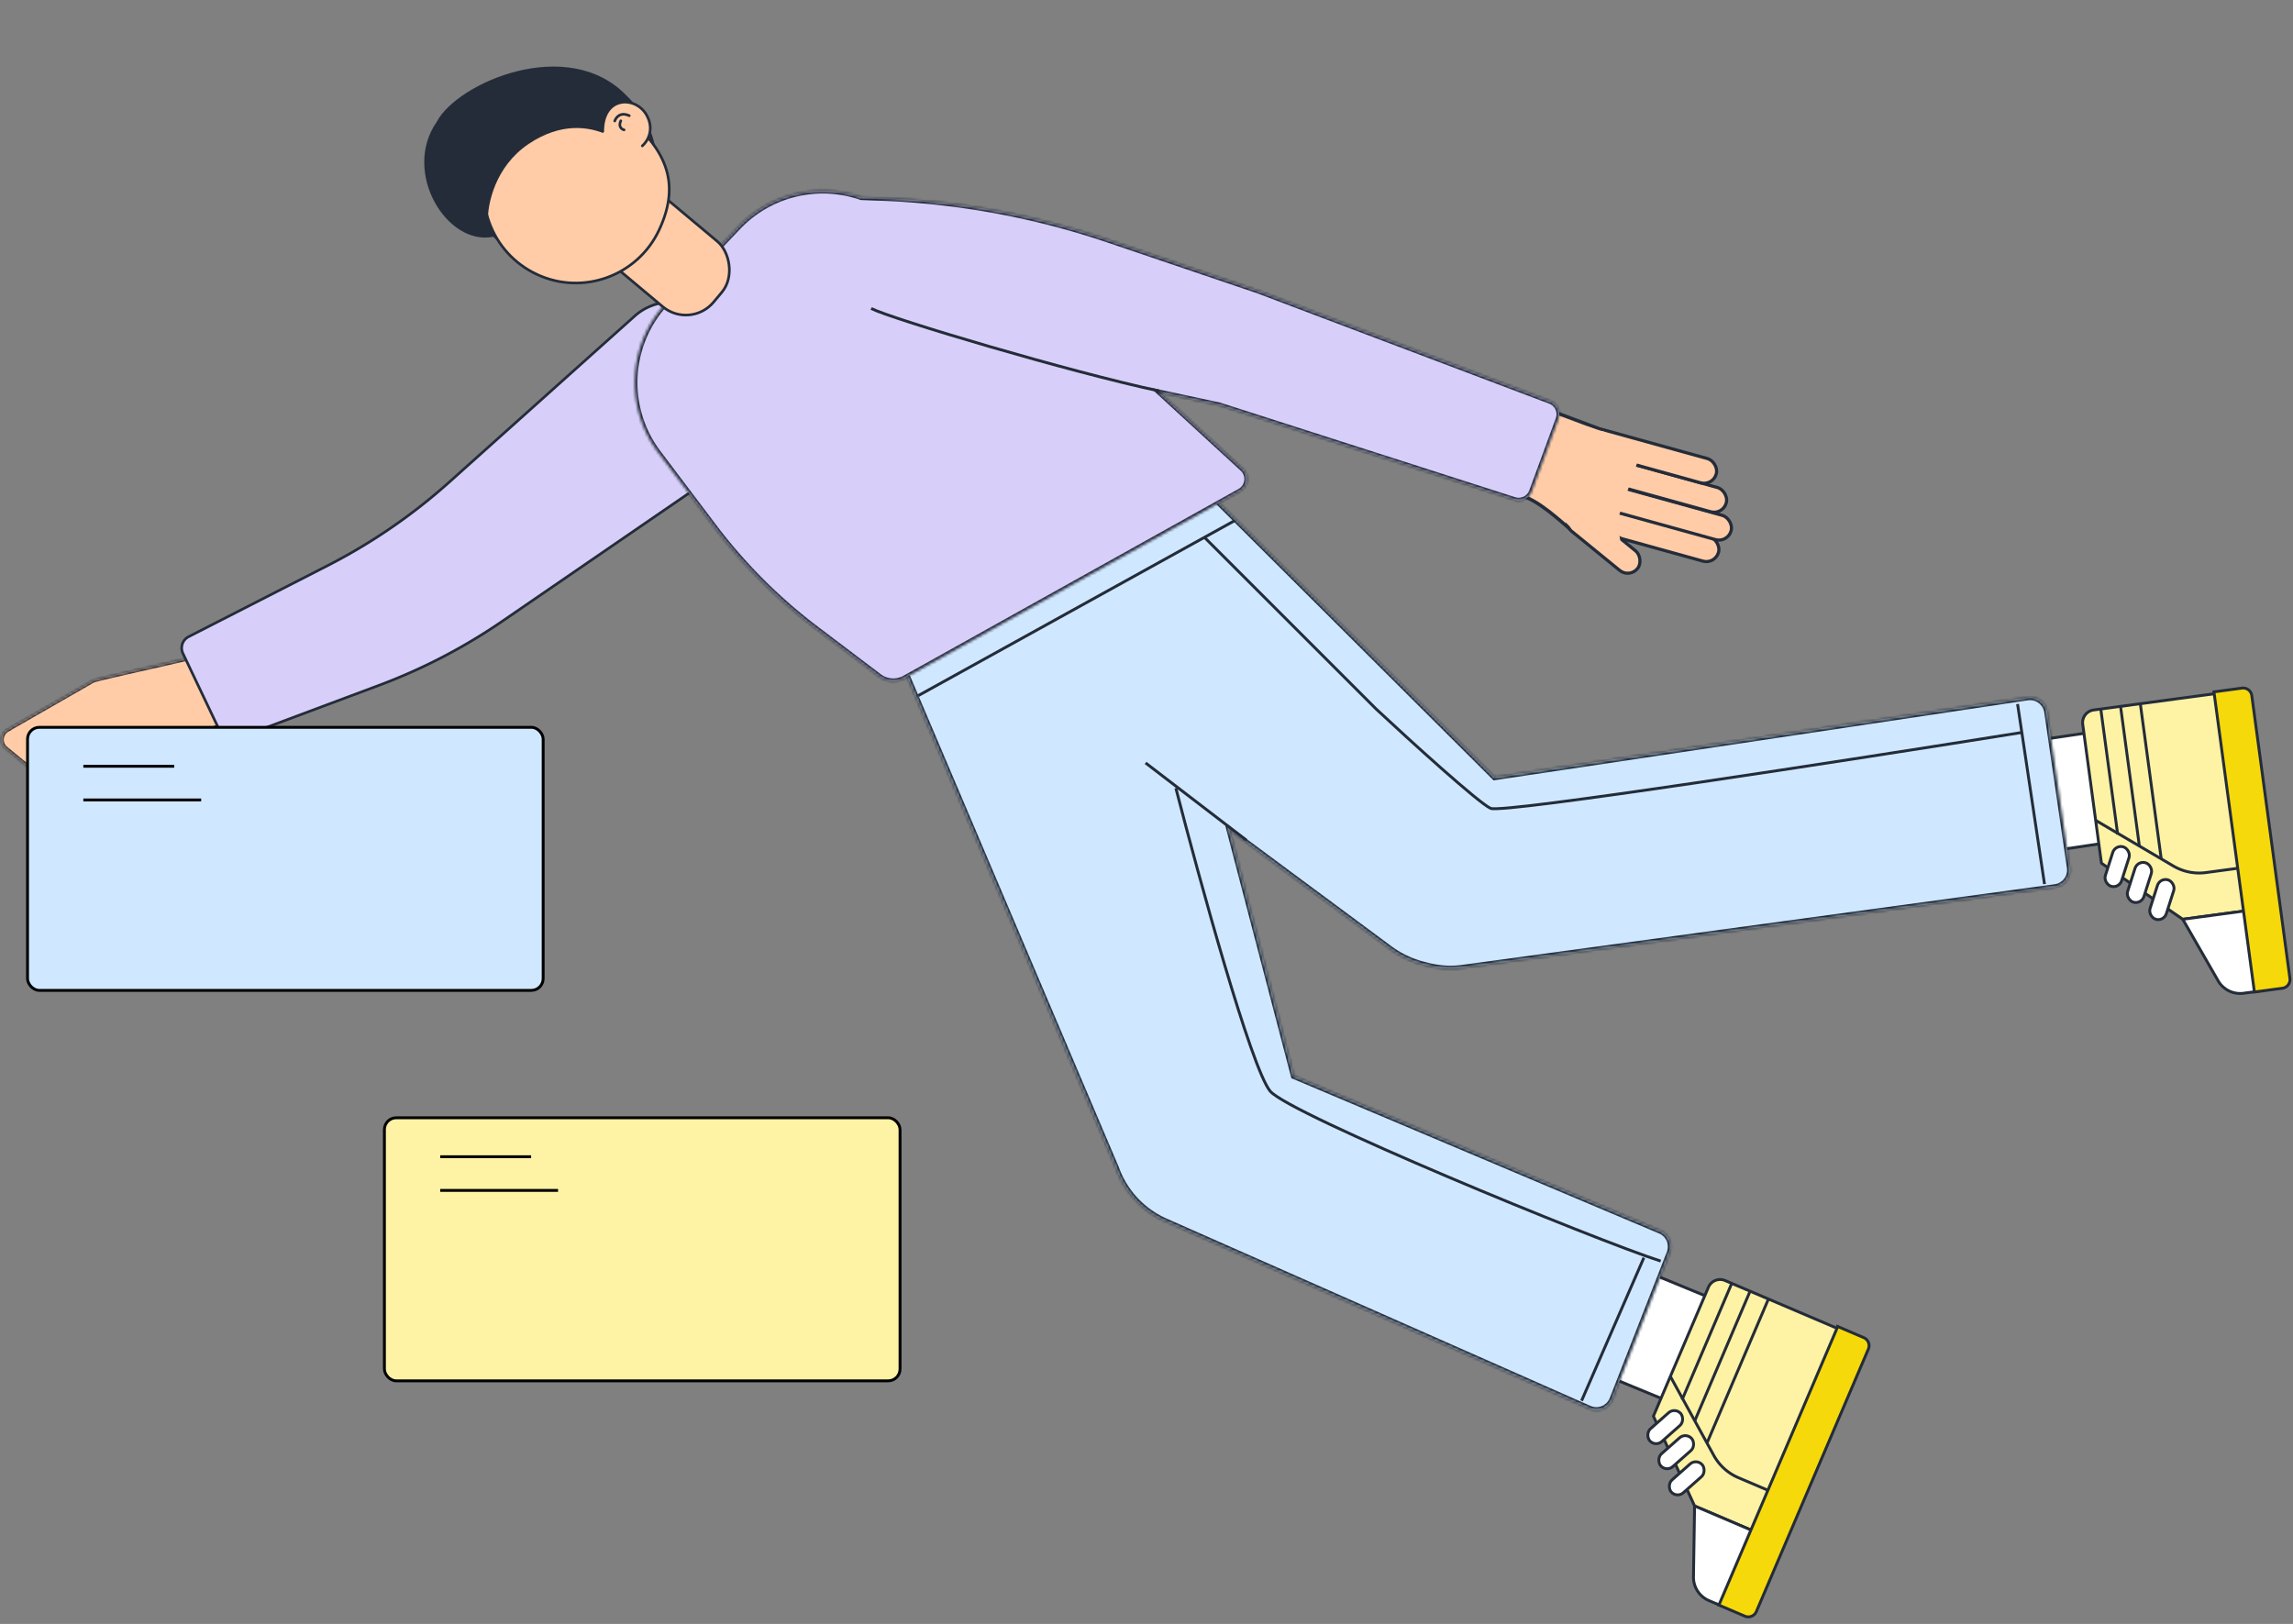 <svg class="illustration" xmlns="http://www.w3.org/2000/svg" fill="none" viewBox="0 0 799 566">
        <rect x="0" y="0" width="799" height="566" fill="#808080" stroke="none"/>
        <path fill="#fff" stroke="#242C39" d="m540.749 429.622 55.485 22.849-14.808 35.958-55.485-22.849z"></path>
        <path fill="#FEF2A4" stroke="#242C39" d="m601.116 446.308 39.597 16.892-29.994 70.307-20.239-8.635-14.347-31.303 19.165-44.923a4.434 4.434 0 0 1 5.818-2.338Z"></path>
        <path stroke="#242C39" d="m603.43 447.294-17.312 40.58M609.821 450.021l-19.271 45.173M616.213 452.748l-21.359 50.066"></path>
        <path fill="#fff" stroke="#242C39" d="m599.586 559.605 11.134-26.098-20.24-8.635-.388 24.685a8.868 8.868 0 0 0 5.387 8.296l4.107 1.752Z"></path>
        <rect width="14.377" height="5.949" x="-.044" y=".706" fill="#fff" stroke="#242C39" rx="2.974" transform="scale(-1 1) rotate(41.473 -938.583 -525.21)"></rect>
        <rect width="14.377" height="5.949" x="-.044" y=".706" fill="#fff" stroke="#242C39" rx="2.974" transform="scale(-1 1) rotate(41.473 -952.03 -525.9)"></rect>
        <rect width="14.377" height="5.949" x="-.044" y=".706" fill="#fff" stroke="#242C39" rx="2.974" transform="scale(-1 1) rotate(41.473 -965.904 -526.182)"></rect>
        <path stroke="#242C39" d="m582.042 479.72 15.124 27.526a17.742 17.742 0 0 0 8.585 7.772l10.344 4.413"></path>
        <path fill="#F5D90A" stroke="#242C39" d="m640.367 462.336-41.418 97.083 9.061 3.866a3.047 3.047 0 0 0 3.998-1.607l39.026-91.478a3.046 3.046 0 0 0-1.607-3.998l-9.06-3.866Z"></path>
        <path stroke="#242C39" d="m556.378 477.656 14.078-35.195M576.908 444.807l-14.078 35.196"></path>
        <path fill="#FFCCA7" stroke="#242C39" stroke-width="1.204" d="M529.785 172.625c6.217 1.696 13.423 8.478 18.368 12.717l10.598-35.324-22.608-8.478c-4.71 9.655-12.575 29.39-6.358 31.085Z"></path>
        <rect width="8.77" height="46.475" x="-.383" y="-.679" fill="#FFCCA7" stroke="#242C39" stroke-width="1.103" rx="4.385" transform="matrix(.27 -.963 -.964 -.267 597.079 196.191)"></rect>
        <rect width="8.77" height="30.432" x="-.078" y="-.775" fill="#FFCCA7" stroke="#242C39" stroke-width="1.103" rx="4.385" transform="matrix(.634 -.773 -.775 -.632 567.233 201.022)"></rect>
        <rect width="8.77" height="46.475" x="-.383" y="-.679" fill="#FFCCA7" stroke="#242C39" stroke-width="1.103" rx="4.385" transform="matrix(.27 -.963 -.964 -.267 601.465 188.697)"></rect>
        <rect width="8.77" height="46.475" x="-.383" y="-.679" fill="#FFCCA7" stroke="#242C39" stroke-width="1.103" rx="4.385" transform="matrix(.27 -.963 -.964 -.267 599.769 178.986)"></rect>
        <rect width="8.77" height="46.475" x="-.383" y="-.679" fill="#FFCCA7" stroke="#242C39" stroke-width="1.103" rx="4.385" transform="matrix(.27 -.963 -.964 -.267 596.284 168.897)"></rect>
        <path fill="#FFCCA7" d="m559.319 150.635-6.22-2.03-1.133 1.416-8.375 28.636-1.09.326 5.652 5.652 16.656 5.238-.478-3.103-.658-5.751 7.217-20.929-4.996-2.924-6.575-6.531Z"></path>
        <path fill="#fff" stroke="#242C39" d="m669.127 264.008 59.362-8.76 5.678 38.47-59.362 8.761z"></path>
        <path fill="#FEF2A4" stroke="#242C39" d="m729.531 247.453 42.664-5.748 10.206 75.753-21.808 2.938-28.343-19.553-6.521-48.403a4.434 4.434 0 0 1 3.802-4.987Z"></path>
        <path stroke="#242C39" d="m732.023 247.117 5.891 43.723M738.91 246.189l6.557 48.673M745.796 245.262l7.268 53.945"></path>
        <path fill="#fff" stroke="#242C39" d="m786.189 345.578-3.788-28.12-21.808 2.938 12.298 21.407a8.869 8.869 0 0 0 8.874 4.372l4.424-.597Z"></path>
        <rect width="14.377" height="5.949" x=".324" y=".629" fill="#fff" stroke="#242C39" rx="2.974" transform="scale(-1 1) rotate(72.25 -569.546 -357.714)"></rect>
        <rect width="14.377" height="5.949" x=".324" y=".629" fill="#fff" stroke="#242C39" rx="2.974" transform="scale(-1 1) rotate(72.25 -577.222 -360.259)"></rect>
        <rect width="14.377" height="5.949" x=".324" y=".629" fill="#fff" stroke="#242C39" rx="2.974" transform="scale(-1 1) rotate(72.25 -585.212 -362.632)"></rect>
        <path stroke="#242C39" d="m730.239 285.921 27.079 15.909a17.734 17.734 0 0 0 11.353 2.285l11.146-1.501"></path>
        <path fill="#F5D90A" stroke="#242C39" d="m771.455 241.141 14.093 104.603 9.762-1.315a3.047 3.047 0 0 0 2.613-3.427l-13.279-98.564a3.049 3.049 0 0 0-3.427-2.613l-9.762 1.316Z"></path>
        <path stroke="#242C39" d="m707.134 297.28-5.914-37.442M707.964 258.552l5.914 37.442"></path>
        <mask id="a" fill="#fff">
            <path fill-rule="evenodd" d="M92.737 246.702 72.87 254.47c-.697.294-1.42.577-2.173.849l-.073.029v-.002c-7.553 2.718-17.908 4.272-31.614 3.511-.698-.039-3.435 1.146-6.979 2.682-7.558 3.274-18.79 8.14-21.764 6.117l-8.26-6.758c-2.209-1.808-1.868-5.282.651-6.625l.759-.404c.117-.113.252-.214.404-.302l28.218-16.191a4.69 4.69 0 0 1 1.539-.555c2.558-.69 10.347-2.455 18.136-4.221 5.42-1.228 10.84-2.457 14.5-3.323l17.706-7.797 42.242-22.833 102.896-93.261c9.731-8.82 24.664-8.478 33.981.778 10.585 10.515 9.497 27.943-2.314 37.06l-108.993 84.131a13.362 13.362 0 0 1-2.887 2.189 13.337 13.337 0 0 1-6.228 2.208l-49.819 14.932c-.02.006-.04.013-.061.018Z" clip-rule="evenodd"></path>
        </mask>
        <path fill="#FFCCA7" fill-rule="evenodd" d="M92.737 246.702 72.87 254.47c-.697.294-1.42.577-2.173.849l-.073.029v-.002c-7.553 2.718-17.908 4.272-31.614 3.511-.698-.039-3.435 1.146-6.979 2.682-7.558 3.274-18.79 8.14-21.764 6.117l-8.26-6.758c-2.209-1.808-1.868-5.282.651-6.625l.759-.404c.117-.113.252-.214.404-.302l28.218-16.191a4.69 4.69 0 0 1 1.539-.555c2.558-.69 10.347-2.455 18.136-4.221 5.42-1.228 10.84-2.457 14.5-3.323l17.706-7.797 42.242-22.833 102.896-93.261c9.731-8.82 24.664-8.478 33.981.778 10.585 10.515 9.497 27.943-2.314 37.06l-108.993 84.131a13.362 13.362 0 0 1-2.887 2.189 13.337 13.337 0 0 1-6.228 2.208l-49.819 14.932c-.02.006-.04.013-.061.018Z" clip-rule="evenodd"></path>
        <path fill="#242C39" d="m72.87 254.47-.283-.723-.01.004-.009.004.302.715Zm19.867-7.768-.213-.746-.036.01-.034.014.283.722Zm-22.04 8.617-.264-.729-.009.003-.01.004.283.722Zm-.073.029-.723.282.283.723.723-.282-.283-.723Zm0-.002.722-.282-.275-.704-.71.256.262.73Zm-31.614 3.511-.043.775.043-.775Zm-6.979 2.682.309.712-.309-.712Zm-21.764 6.117-.491.601.026.021.029.02.436-.642Zm-8.26-6.758.492-.6-.491.6Zm.651-6.625.366.685-.366-.685Zm.759-.404.365.684.095-.05.077-.074-.537-.56Zm.404-.302-.386-.673.386.673Zm28.218-16.191.386.673-.386-.673Zm1.539-.555.132.765.035-.006.035-.01-.202-.749Zm18.136-4.221-.172-.757.172.757Zm14.5-3.323.178.755.069-.017.065-.028-.313-.71Zm17.706-7.797.313.71.028-.013.028-.015-.369-.682Zm42.242-22.833.369.683.083-.045.069-.063-.521-.575Zm102.896-93.261.521.575-.521-.575Zm33.981.778-.547.55.547-.55Zm-2.314 37.06-.474-.614.474.614Zm-108.993 84.131-.475-.615-.039.031-.035.035.549.549Zm-2.887 2.189-.381-.676-.026.015-.025.017.432.644Zm-6.228 2.208-.071-.773-.077.007-.075.023.223.743Zm-49.819 14.932-.222-.743.222.743Zm-19.645 8.508 19.866-7.767-.565-1.445-19.867 7.767.566 1.445Zm-2.192.857a46.34 46.34 0 0 0 2.21-.864l-.603-1.43c-.684.288-1.395.567-2.135.835l.528 1.459Zm-.054.022.073-.029-.565-1.445-.073.028.565 1.446Zm-1.006-.443v.002l1.446-.564v-.002l-1.446.564Zm-30.934 4.004c13.782.765 24.246-.795 31.92-3.556l-.526-1.46c-7.432 2.674-17.678 4.223-31.308 3.466l-.086 1.55Zm-6.627 2.619c1.776-.77 3.334-1.444 4.535-1.923a23.65 23.65 0 0 1 1.482-.545c.192-.06.345-.102.46-.126.127-.027.166-.025.15-.025l.086-1.55c-.19-.011-.39.021-.56.057a6.753 6.753 0 0 0-.603.165c-.437.138-.976.338-1.59.583-1.227.488-2.81 1.174-4.577 1.94l.617 1.424Zm-22.51 6.047c.522.354 1.168.522 1.847.583.685.061 1.46.018 2.29-.099 1.658-.232 3.628-.77 5.708-1.462 4.163-1.386 8.893-3.435 12.665-5.069l-.617-1.424c-3.787 1.64-8.452 3.66-12.538 5.021-2.045.68-3.913 1.184-5.433 1.398-.76.106-1.41.136-1.937.089-.533-.047-.889-.169-1.111-.321l-.873 1.284Zm-8.314-6.799 8.26 6.758.983-1.201-8.26-6.758-.983 1.201Zm.777-7.911c-3.007 1.604-3.415 5.752-.777 7.911l.983-1.201c-1.78-1.457-1.506-4.257.525-5.34l-.73-1.37Zm.759-.404-.759.404.73 1.37.759-.405-.73-1.369Zm.383-.29a2.889 2.889 0 0 0-.555.414l1.074 1.121c.07-.068.155-.132.253-.189l-.772-1.346Zm28.218-16.191L3.435 252.894l.772 1.346 28.218-16.191-.772-1.346Zm1.793-.647a5.483 5.483 0 0 0-1.793.647l.773 1.346a3.92 3.92 0 0 1 1.284-.463l-.264-1.53Zm18.096-4.213c-7.776 1.763-15.588 3.533-18.166 4.229l.404 1.498c2.538-.684 10.303-2.445 18.105-4.213l-.343-1.514Zm14.492-3.322c-3.654.866-9.07 2.093-14.492 3.322l.343 1.514c5.419-1.228 10.843-2.458 14.507-3.325l-.358-1.511Zm17.573-7.751L65.9 228.566l.626 1.421 17.707-7.797-.626-1.42Zm42.186-22.805-42.242 22.832.738 1.365 42.242-22.832-.738-1.365Zm102.744-93.154-102.896 93.262 1.042 1.149 102.896-93.261-1.042-1.15Zm35.049.802c-9.61-9.547-25.012-9.9-35.049-.802l1.042 1.15c9.426-8.543 23.889-8.212 32.913.753l1.094-1.101Zm-2.387 38.225c12.182-9.403 13.305-27.379 2.387-38.225l-1.094 1.101c10.253 10.185 9.198 27.065-2.241 35.896l.948 1.228Zm-108.993 84.131 108.993-84.131-.948-1.228-108.994 84.13.949 1.229Zm-2.981 2.252a14.103 14.103 0 0 0 3.055-2.318l-1.097-1.097a12.524 12.524 0 0 1-2.719 2.062l.761 1.353Zm-6.538 2.304a14.13 14.13 0 0 0 6.59-2.336l-.864-1.289a12.575 12.575 0 0 1-5.867 2.079l.141 1.546Zm-49.666 14.903 49.819-14.933-.446-1.486-49.819 14.932.446 1.487Zm-.071.02.071-.02-.445-1.487-.052.015.426 1.492Z" mask="url(#a)"></path>
        <mask id="b" fill="#fff">
            <path fill-rule="evenodd" d="m380.72 131.39-61.943 76.617L484.151 330.51a34.11 34.11 0 0 0 12.643 5.851 31.91 31.91 0 0 0 12.98.9l206.299-28.084a6 6 0 0 0 5.128-6.809l-7.889-54.196a6 6 0 0 0-6.826-5.07l-185.707 27.817L380.72 131.39Z" clip-rule="evenodd"></path>
        </mask>
        <path fill="#D0E8FF" fill-rule="evenodd" d="m380.72 131.39-61.943 76.617L484.151 330.51a34.11 34.11 0 0 0 12.643 5.851 31.91 31.91 0 0 0 12.98.9l206.299-28.084a6 6 0 0 0 5.128-6.809l-7.889-54.196a6 6 0 0 0-6.826-5.07l-185.707 27.817L380.72 131.39Z" clip-rule="evenodd"></path>
        <path fill="#242C39" d="m318.777 208.007-.778-.629-.656.812.839.621.595-.804Zm61.943-76.617.705-.708-.786-.783-.697.862.778.629Zm103.431 199.12.596-.804-.596.804Zm12.643 5.851.271-.963-.023-.006-.023-.005-.225.974Zm12.98.9.135.991-.135-.991Zm206.299-28.084.135.991-.135-.991Zm5.128-6.809-.989.144.989-.144Zm-7.889-54.196-.989.144.989-.144Zm-6.826-5.07-.148-.989.148.989Zm-185.707 27.817-.706.709.356.355.498-.075-.148-.989Zm-201.224-62.283 61.942-76.617-1.555-1.258-61.943 76.617 1.556 1.258Zm165.192 121.07L319.372 207.204l-1.19 1.607 165.374 122.502 1.191-1.607Zm12.272 5.681a33.086 33.086 0 0 1-12.272-5.681l-1.191 1.607a35.087 35.087 0 0 0 13.012 6.022l.451-1.948Zm12.62.883a30.888 30.888 0 0 1-12.574-.872l-.543 1.925a32.903 32.903 0 0 0 13.387.929l-.27-1.982Zm206.299-28.084L509.639 336.27l.27 1.982 206.299-28.084-.27-1.982Zm4.274-5.674a5 5 0 0 1-4.274 5.674l.27 1.982a7 7 0 0 0 5.983-7.945l-1.979.289Zm-7.889-54.196 7.889 54.196 1.979-.289-7.889-54.195-1.979.288Zm-5.689-4.225a5 5 0 0 1 5.689 4.225l1.979-.288a7.001 7.001 0 0 0-7.964-5.915l.296 1.978Zm-185.707 27.817 185.707-27.817-.296-1.978-185.707 27.817.296 1.978ZM380.014 132.099l140.059 139.529 1.412-1.417-140.06-139.529-1.411 1.417Z" mask="url(#b)"></path>
        <mask id="c" fill="#fff">
            <path fill-rule="evenodd" d="m400.48 182.603-92.228 34.658 80.481 189.415.184.425a31.96 31.96 0 0 0 17.202 18.523l147.713 65.294a6.001 6.001 0 0 0 8.015-3.304l19.898-50.926a6 6 0 0 0-3.254-7.711l-127.673-53.926-50.338-192.448Z" clip-rule="evenodd"></path>
        </mask>
        <path fill="#D0E8FF" fill-rule="evenodd" d="m400.48 182.603-92.228 34.658 80.481 189.415.184.425a31.96 31.96 0 0 0 17.202 18.523l147.713 65.294a6.001 6.001 0 0 0 8.015-3.304l19.898-50.926a6 6 0 0 0-3.254-7.711l-127.673-53.926-50.338-192.448Z" clip-rule="evenodd"></path>
        <path fill="#242C39" d="m308.252 217.261-.352-.936-.976.367.408.96.92-.391Zm92.228-34.658.967-.253-.281-1.073-1.038.39.352.936Zm-11.747 224.073-.92.392.92-.392Zm.184.425.942-.336-.012-.034-.015-.033-.915.403Zm17.202 18.523.405-.915-.405.915Zm147.713 65.294-.404.914.404-.914Zm8.015-3.304.931.363-.931-.363Zm19.898-50.926-.932-.364.932.364Zm-3.254-7.711.389-.921-.389.921Zm-127.673-53.926-.967.253.124.477.454.191.389-.921ZM308.604 218.197l92.227-34.658-.703-1.872-92.228 34.658.704 1.872Zm81.05 188.088L309.172 216.87l-1.84.782 80.481 189.416 1.841-.783Zm.178.413c-.06-.137-.12-.274-.178-.413l-1.841.783c.062.146.125.291.189.436l1.83-.806Zm16.692 18.011a30.956 30.956 0 0 1-16.665-17.944l-1.884.672a32.958 32.958 0 0 0 17.74 19.101l.809-1.829Zm147.713 65.294-147.713-65.294-.809 1.829 147.713 65.294.809-1.829Zm6.678-2.753a5 5 0 0 1-6.678 2.753l-.809 1.829a7 7 0 0 0 9.35-3.855l-1.863-.727Zm19.898-50.926-19.898 50.926 1.863.727 19.898-50.926-1.863-.727Zm-2.711-6.426a5 5 0 0 1 2.711 6.426l1.863.727a7 7 0 0 0-3.796-8.995l-.778 1.842Zm-127.673-53.926 127.673 53.926.778-1.842-127.673-53.926-.778 1.842Zm-50.917-193.116 50.339 192.448 1.934-.506-50.338-192.448-1.935.506Z" mask="url(#c)"></path>
        <path fill="#D0E8FF" d="m364.564 190.978 55.381-15.414 28.501 107.345-54.817 12.495-29.065-104.426Z"></path>
        <path fill="#D7CFF9" stroke="#242C39" stroke-width=".916" d="m63.746 227.744 13.057 27.466a4.417 4.417 0 0 0 5.536 2.24l49.745-18.607a199.531 199.531 0 0 0 42.978-22.354l71-48.71c21.718-14.901 20.093-47.469-3.002-60.133a19.083 19.083 0 0 0-21.905 2.517l-64.592 57.853a200.49 200.49 0 0 1-42.437 29.136l-48.403 24.764a4.416 4.416 0 0 0-1.977 5.828Z"></path>
        <path stroke="#242C39" d="m419.704 187.296 59.831 59.832c11.537 10.754 35.665 32.731 39.888 34.608 4.224 1.877 124.943-16.815 184.775-26.396M703.025 245.368l9.386 62.765M551.099 488.215l21.704-49.86M409.732 274.698c8.212 31.871 26.279 97.607 32.849 105.585 6.57 7.977 113.015 51.815 136.088 59.245"></path>
        <mask id="d" fill="#fff">
            <path fill-rule="evenodd" d="M232.397 105.325c-13.698 14.403-14.961 36.602-2.986 52.466l19.328 25.604a183.222 183.222 0 0 0 35.726 35.757l21.906 16.564a8.124 8.124 0 0 0 8.856.616l116.772-65.112c2.901-1.618 3.37-5.599.925-7.846l-29.032-26.686 20.955 4.49 102.843 32.983a4.875 4.875 0 0 0 6.065-2.961l9.227-25.128a4.874 4.874 0 0 0-2.851-6.24l-100.998-38.189a13.302 13.302 0 0 0-.776-.29l-52.133-17.677a279.567 279.567 0 0 0-79.476-14.617l-6.639-.245c-14.841-5.194-31.678-1.38-42.839 10.356l-24.873 26.155Z" clip-rule="evenodd"></path>
        </mask>
        <path fill="#D7CFF9" fill-rule="evenodd" d="M232.397 105.325c-13.698 14.403-14.961 36.602-2.986 52.466l19.328 25.604a183.222 183.222 0 0 0 35.726 35.757l21.906 16.564a8.124 8.124 0 0 0 8.856.616l116.772-65.112c2.901-1.618 3.37-5.599.925-7.846l-29.032-26.686 20.955 4.49 102.843 32.983a4.875 4.875 0 0 0 6.065-2.961l9.227-25.128a4.874 4.874 0 0 0-2.851-6.24l-100.998-38.189a13.302 13.302 0 0 0-.776-.29l-52.133-17.677a279.567 279.567 0 0 0-79.476-14.617l-6.639-.245c-14.841-5.194-31.678-1.38-42.839 10.356l-24.873 26.155Z" clip-rule="evenodd"></path>
        <path fill="#242C39" d="m229.411 157.791-.731.552.731-.552Zm2.986-52.466.663.632-.663-.632Zm16.342 78.07-.732.552.732-.552Zm35.726 35.757-.552.731.552-.731Zm21.906 16.564.552-.73-.552.73Zm8.856.616-.446-.8.446.8Zm116.772-65.112.446.8-.446-.8Zm.925-7.846-.62.674.62-.674Zm-29.032-26.686.192-.896-3.287-.704 2.475 2.274.62-.674Zm20.955 4.49.28-.872-.044-.014-.044-.009-.192.895Zm102.843 32.983.28-.872-.28.872Zm6.065-2.961-.86-.316.86.316Zm9.227-25.128.86.316-.86-.316Zm-2.851-6.24-.324.857.324-.857Zm-100.998-38.189-.348.848.012.004.012.005.324-.857Zm-.776-.29.294-.868-.294.868Zm-52.133-17.677.294-.868-.294.867Zm-79.476-14.617.034-.916-.034.916Zm-6.639-.245-.303.865.131.045.138.005.034-.915ZM257.27 79.17l-.664-.631.664.631Zm-27.128 78.069c-11.705-15.506-10.47-37.204 2.918-51.282l-1.327-1.263c-14.006 14.728-15.298 37.427-3.053 53.649l1.462-1.104Zm19.328 25.604-19.328-25.604-1.462 1.104 19.327 25.604 1.463-1.104Zm35.548 35.578a182.307 182.307 0 0 1-35.548-35.578l-1.463 1.104a184.174 184.174 0 0 0 35.906 35.936l1.105-1.462Zm21.905 16.565-21.905-16.565-1.105 1.462 21.905 16.564 1.105-1.461Zm7.858.546a7.211 7.211 0 0 1-7.858-.546l-1.105 1.461a9.039 9.039 0 0 0 9.855.685l-.892-1.6Zm116.772-65.113-116.772 65.113.892 1.6 116.772-65.112-.892-1.601Zm.751-6.371c1.985 1.825 1.604 5.058-.751 6.371l.892 1.601c3.446-1.922 4.003-6.651 1.099-9.321l-1.24 1.349Zm-29.032-26.686 29.032 26.686 1.24-1.349-29.032-26.686-1.24 1.349Zm.428.221 20.955 4.491.384-1.791-20.955-4.491-.384 1.791Zm20.867 4.468 102.844 32.982.559-1.744-102.843-32.983-.56 1.745Zm102.844 32.982a5.79 5.79 0 0 0 7.204-3.517l-1.72-.632a3.96 3.96 0 0 1-4.925 2.405l-.559 1.744Zm7.204-3.517 9.227-25.128-1.72-.632-9.227 25.128 1.72.632Zm9.227-25.128a5.791 5.791 0 0 0-3.387-7.413l-.648 1.714a3.958 3.958 0 0 1 2.315 5.067l1.72.632Zm-3.387-7.413-100.998-38.189-.648 1.714 100.998 38.189.648-1.714Zm-100.974-38.18a14.912 14.912 0 0 0-.83-.31l-.588 1.735c.245.083.486.174.722.271l.696-1.696Zm-.83-.31-52.133-17.677-.588 1.735 52.133 17.677.588-1.735Zm-52.133-17.677a280.478 280.478 0 0 0-79.736-14.665l-.068 1.831a278.652 278.652 0 0 1 79.216 14.57l.588-1.736Zm-79.736-14.665-6.64-.245-.067 1.831 6.639.245.068-1.83Zm-48.848 11.658c10.909-11.47 27.366-15.199 41.872-10.122l.605-1.73c-15.175-5.31-32.392-1.41-43.805 10.59l1.328 1.262Zm-24.874 26.156 24.874-26.156-1.328-1.262-24.873 26.155 1.327 1.263Z" mask="url(#d)"></path>
        <path fill="#242C39" d="M171.843 82.517c13.541 12.878 34.957 12.34 47.835-1.2 12.877-13.542 12.339-34.958-1.201-47.835-20.503-21.577-59.218-4.566-66.257 8.925-12.318 17.598 3.52 43.407 19.623 40.11Z"></path>
        <rect width="29.658" height="49.395" x=".057" y=".645" fill="#FFCCA7" stroke="#242C39" stroke-width=".916" rx="12.573" transform="scale(-1 1) rotate(50.058 -174.933 -206.927)"></rect>
        <path fill="#FFCCA7" stroke="#242C39" stroke-width=".916" d="M187.091 95.636c16.059 7.473 35.135.513 42.608-15.545 3.754-8.067 4.547-15.268 2.091-22.155-2.459-6.9-8.205-13.559-17.688-20.48-12.208-6.594-20.939-6.666-27.533-3.196-6.639 3.494-11.239 10.639-15.023 18.769-7.473 16.058-.513 35.134 15.545 42.607Z"></path>
        <circle cx="217.669" cy="44.837" r="9.054" fill="#FFCCA7" transform="rotate(-65.044 217.669 44.837)"></circle>
        <path stroke="#242C39" stroke-linecap="round" stroke-width=".916" d="M223.809 50.847c1.735-1.47 4.444-5.71 1.399-10.912-3.808-6.503-15.16-6.58-15.184 5.893"></path>
        <path stroke="#242C39" stroke-linecap="round" stroke-width=".916" d="M214.206 42.174c.392-1.22 1.954-3.296 5.065-1.848M217.468 45.27c-.787-.192-2.12-1.092-1.155-3.166"></path>
        <path fill="#242C39" d="M184.178 50.186c11.668-7.844 21.095-5.586 25.517-4.012-.119-4.716 2.705-8.607 3.805-9.534l-.707-1.33-12.263-5.086c-3.576.764-12.474 2.606-19.453 3.86-8.725 1.567-5.827 9.584-11.965 20.188-4.911 8.483-1.444 18.575.904 22.561-.141-5.614 2.494-18.804 14.162-26.647Z"></path>
        <path stroke="#242C39" d="m399.173 265.899 35.195 26.983M403.865 136.261c-31.089-6.648-92.798-24.989-100.306-28.743M319.983 242.435l110.279-61.005"></path>
        <rect width="179.668" height="91.681" x="9.594" y="253.491" fill="#D0E8FF" stroke="#000" rx="4.122"></rect>
        <path stroke="#000" d="M29.038 267.069h31.675M29.038 278.801h41.06"></path>
        <rect width="179.668" height="91.681" x="133.95" y="389.579" fill="#FEF2A4" stroke="#000" rx="4.122"></rect>
        <path stroke="#000" d="M153.394 403.157h31.676M153.394 414.889h41.061"></path>
    </svg>